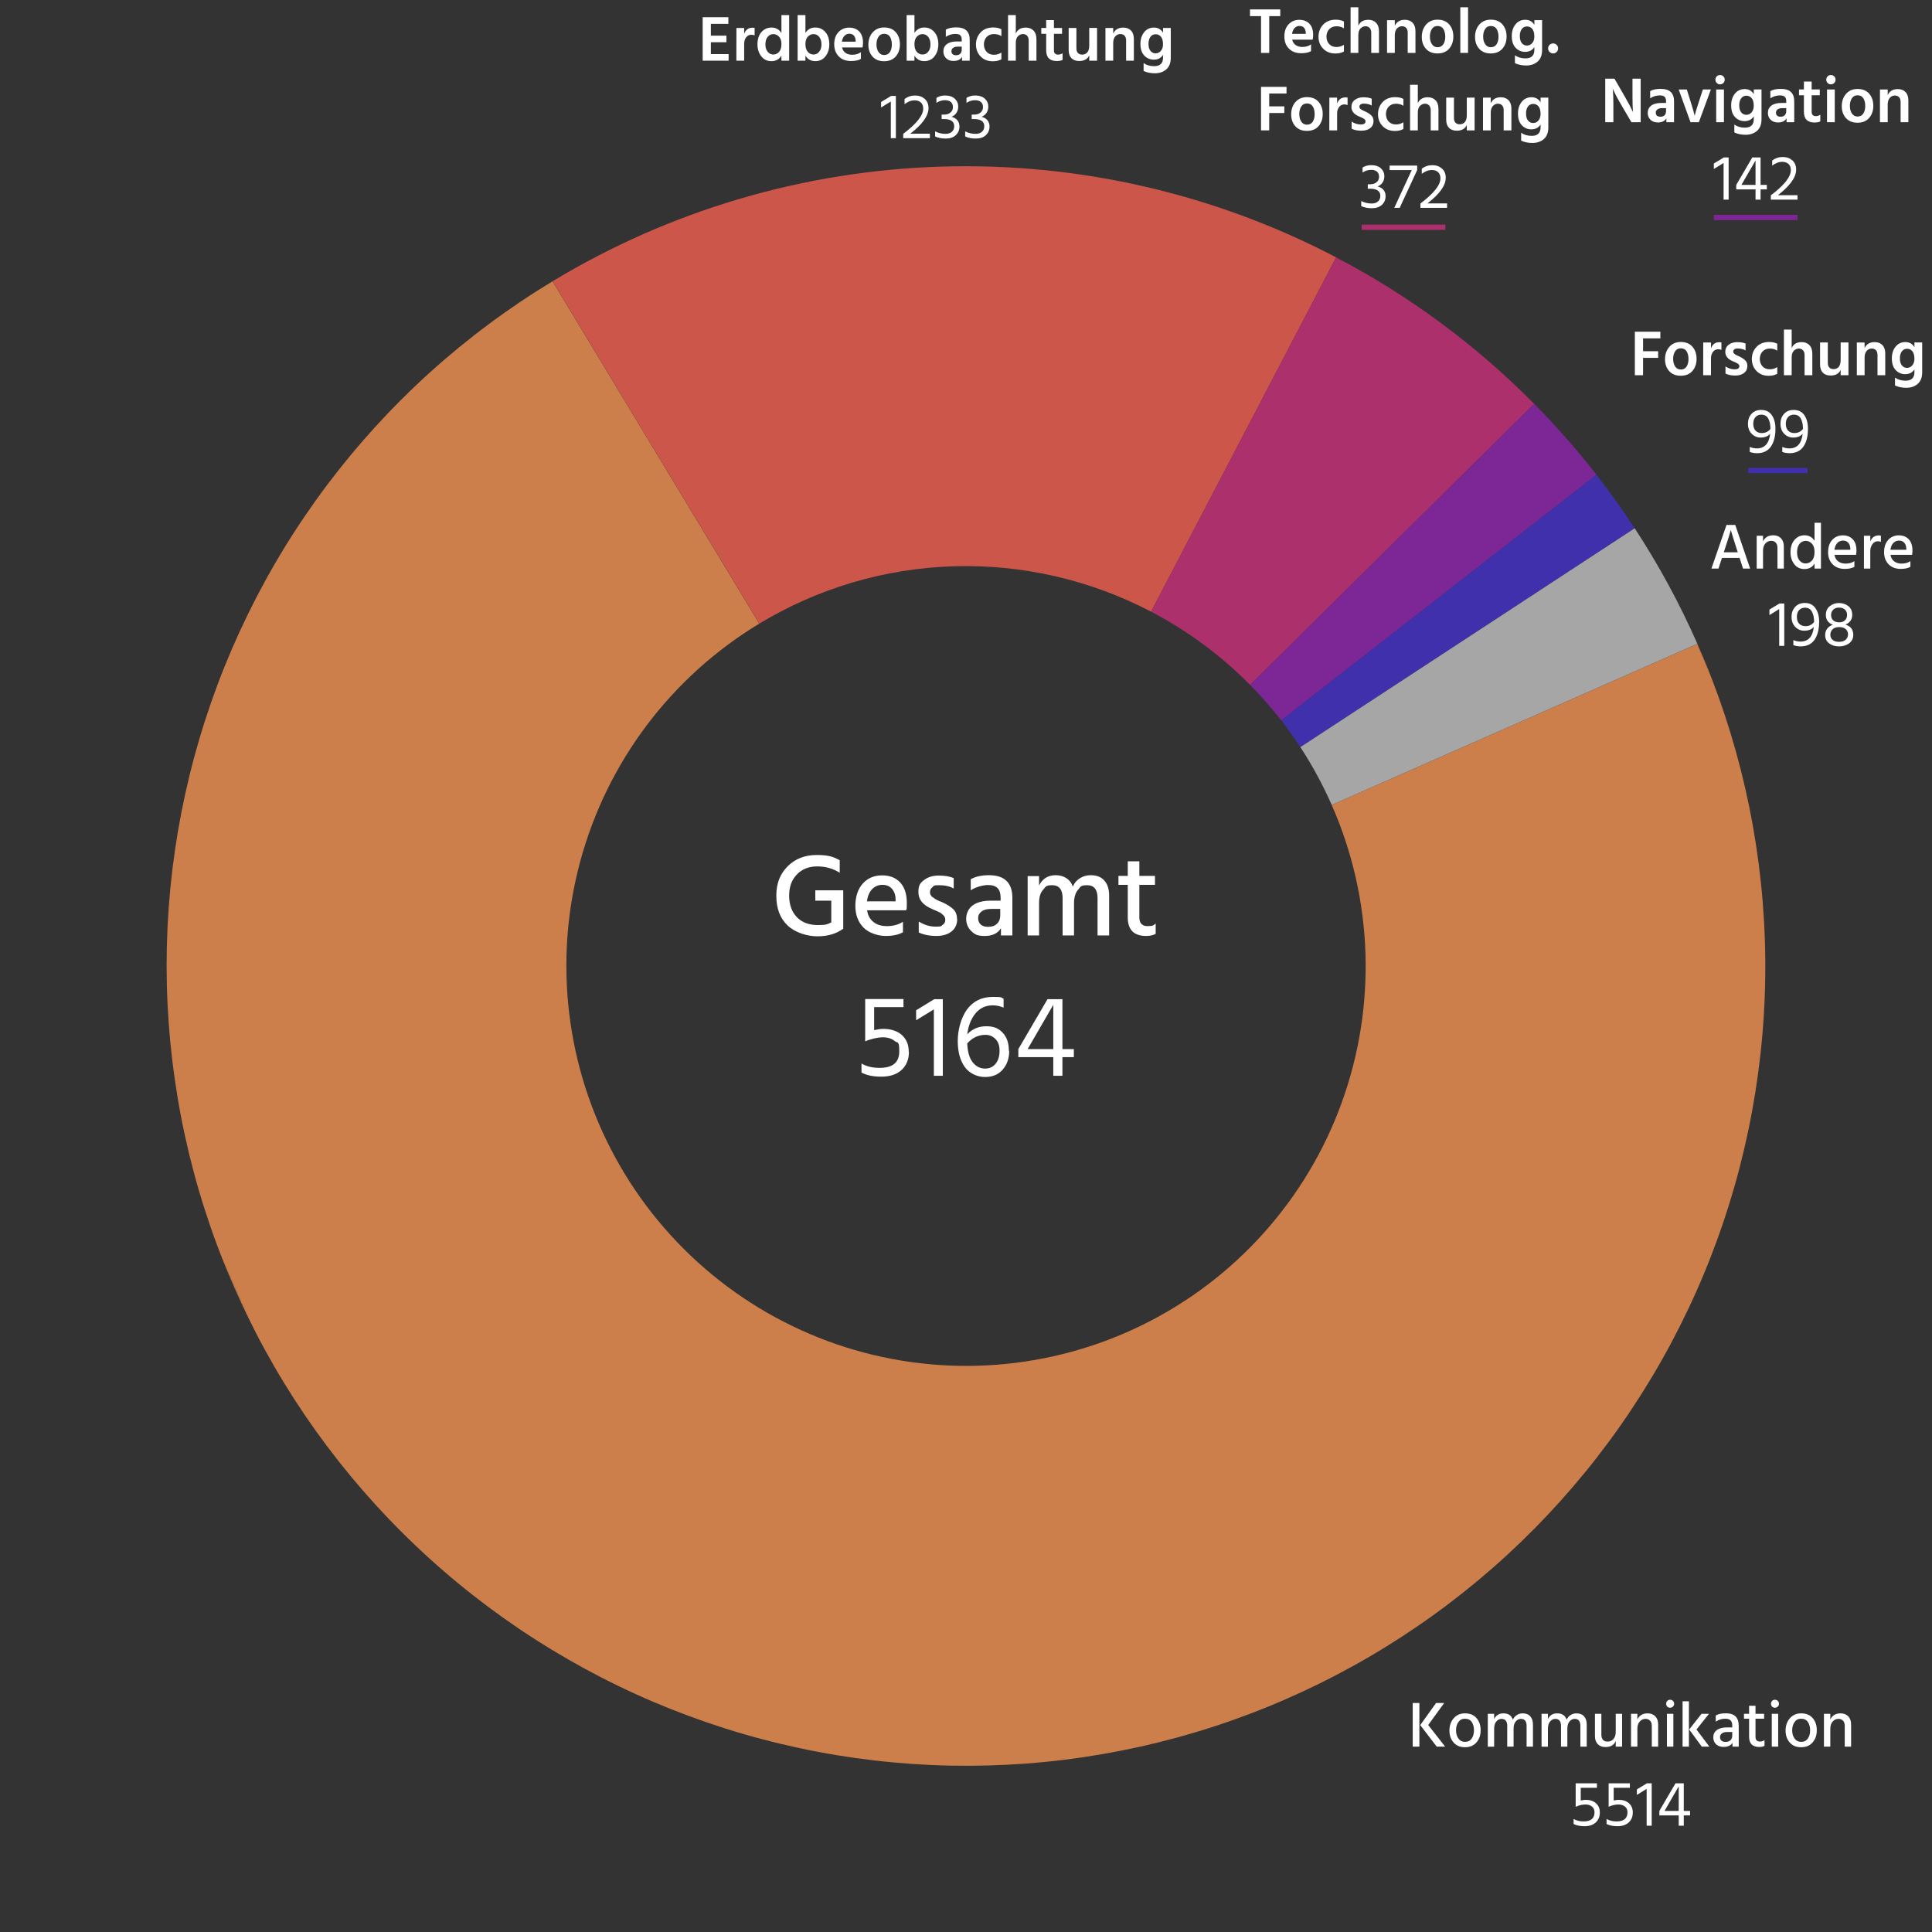 <?xml version="1.0" encoding="UTF-8"?>
<svg id="Ebene_3" data-name="Ebene 3" xmlns="http://www.w3.org/2000/svg" xmlns:xlink="http://www.w3.org/1999/xlink" viewBox="0 0 1100 1100">
  <rect x="0" y="0" width="1100" height="1100" fill="#333333" stroke="none"/>
  <defs>
    <style>
      .cls-1 {
        mask: url(#mask);
      }

      .cls-2 {
        fill: #cd7f4b;
      }

      .cls-3 {
        fill: #a6a6a6;
      }

      .cls-4 {
        fill: #4030ab;
      }

      .cls-5 {
        fill: #ab306b;
      }

      .cls-6 {
        fill: #fff;
      }

      .cls-7 {
        fill: #7d2797;
      }

      .cls-8 {
        fill: #cd564b;
      }
    </style>
    <mask id="mask" x="-48.98" y="-47.56" width="1199.66" height="1198.72" maskUnits="userSpaceOnUse">
      <g id="mask0_94_10" data-name="mask0 94 10">
        <path class="cls-6" d="M784.38-47.56l366.3,831.69-833.36,367.03L-48.98,319.47,784.38-47.56Z"/>
      </g>
    </mask>
  </defs>
  <g>
    <g class="cls-1">
      <path class="cls-2" d="M966.43,366.59c2.92,6.64,5.69,13.34,8.29,20.11,2.6,6.77,5.04,13.59,7.32,20.47,2.28,6.89,4.39,13.82,6.34,20.8,1.94,6.98,3.72,14.01,5.33,21.08,1.61,7.07,3.05,14.17,4.32,21.31,1.27,7.14,2.37,14.3,3.3,21.49.93,7.19,1.69,14.4,2.27,21.62.58,7.22,1,14.46,1.24,21.7.24,7.25.31,14.49.2,21.74-.1,7.25-.38,14.49-.84,21.72-.45,7.23-1.07,14.46-1.87,21.66-.8,7.2-1.77,14.39-2.91,21.55-1.14,7.16-2.44,14.29-3.92,21.38-1.48,7.09-3.13,14.15-4.94,21.17-1.81,7.02-3.79,13.98-5.94,20.91-2.15,6.92-4.46,13.79-6.94,20.6-2.48,6.81-5.11,13.56-7.91,20.24-2.8,6.69-5.75,13.3-8.87,19.84-3.12,6.55-6.38,13.01-9.8,19.4-3.42,6.39-6.99,12.69-10.72,18.9-3.73,6.21-7.6,12.34-11.61,18.37s-8.17,11.97-12.47,17.8c-4.3,5.83-8.73,11.56-13.31,17.18-4.57,5.61-9.28,11.12-14.11,16.52-4.84,5.39-9.8,10.67-14.88,15.83-5.09,5.15-10.3,10.19-15.63,15.1-5.32,4.92-10.77,9.69-16.33,14.34-5.56,4.65-11.22,9.15-16.99,13.53-5.77,4.38-11.65,8.62-17.62,12.71-5.98,4.1-12.04,8.05-18.2,11.86-6.16,3.81-12.41,7.47-18.75,10.97-6.34,3.5-12.76,6.87-19.25,10.07-6.5,3.2-13.07,6.24-19.72,9.13-6.64,2.89-13.35,5.62-20.13,8.18-6.77,2.57-13.61,4.98-20.49,7.21-6.89,2.25-13.83,4.32-20.82,6.23-6.99,1.91-14.02,3.65-21.09,5.22-7.07,1.57-14.18,2.97-21.32,4.2-7.14,1.23-14.3,2.3-21.49,3.19-7.19.89-14.4,1.61-21.62,2.15-7.22.54-14.45.92-21.7,1.12-7.24.19-14.49.22-21.73.08-7.25-.14-14.48-.47-21.71-.96-7.23-.49-14.44-1.15-21.64-1.99-7.2-.84-14.37-1.85-21.52-3.02-7.15-1.18-14.27-2.53-21.35-4.06-7.09-1.52-14.13-3.2-21.14-5.06-7-1.85-13.96-3.87-20.87-6.06-6.91-2.2-13.76-4.55-20.56-7.06-6.79-2.52-13.53-5.2-20.2-8.03-6.67-2.84-13.26-5.83-19.79-8.99-6.53-3.15-12.97-6.46-19.34-9.92-6.37-3.46-12.65-7.07-18.85-10.83-6.2-3.76-12.3-7.66-18.32-11.72-6-4.05-11.91-8.25-17.72-12.58-5.81-4.34-11.52-8.8-17.11-13.41-5.6-4.6-11.09-9.34-16.45-14.21-5.38-4.87-10.63-9.86-15.76-14.98-5.14-5.11-10.14-10.35-15.03-15.71-4.88-5.36-9.63-10.83-14.26-16.41-4.62-5.58-9.11-11.28-13.46-17.08-4.35-5.8-8.56-11.7-12.63-17.7-4.07-6-7.99-12.09-11.78-18.28-3.78-6.19-7.4-12.47-10.88-18.83s-6.8-12.8-9.97-19.32c-3.18-6.52-6.19-13.11-9.04-19.78-2.87-6.66-5.56-13.39-8.09-20.18-2.54-6.79-4.9-13.64-7.11-20.54-2.21-6.9-4.26-13.86-6.13-20.86-1.88-7-3.59-14.04-5.13-21.13-1.55-7.08-2.91-14.2-4.1-21.35-1.2-7.15-2.23-14.33-3.1-21.52-.86-7.2-1.54-14.42-2.06-21.64-.51-7.23-.86-14.47-1.02-21.72-.17-7.24-.17-14.49,0-21.74.18-7.24.53-14.48,1.05-21.71.53-7.23,1.22-14.45,2.08-21.64.87-7.2,1.91-14.37,3.11-21.51,1.21-7.15,2.59-14.26,4.14-21.34,1.55-7.08,3.26-14.12,5.15-21.12,1.89-7,3.94-13.95,6.16-20.85,2.22-6.9,4.6-13.74,7.14-20.53,2.54-6.79,5.25-13.51,8.11-20.16,2.87-6.66,5.89-13.24,9.07-19.75,3.18-6.51,6.51-12.94,10-19.3,3.48-6.35,7.12-12.62,10.91-18.8,3.78-6.18,7.71-12.26,11.79-18.25,4.08-5.99,8.29-11.88,12.65-17.67,4.36-5.79,8.85-11.47,13.48-17.05,4.63-5.57,9.39-11.03,14.28-16.38s9.9-10.58,15.04-15.68c5.14-5.11,10.39-10.09,15.77-14.94,5.37-4.86,10.86-9.58,16.47-14.17,5.6-4.59,11.31-9.05,17.13-13.37,5.81-4.32,11.73-8.5,17.74-12.54,6.01-4.04,12.12-7.93,18.32-11.68l117.69,194.93c-3.1,1.87-6.15,3.82-9.16,5.84-3.01,2.02-5.96,4.11-8.87,6.27-2.91,2.16-5.76,4.39-8.56,6.69-2.8,2.29-5.55,4.66-8.24,7.09-2.69,2.43-5.31,4.92-7.88,7.47-2.57,2.56-5.08,5.17-7.52,7.84-2.44,2.68-4.82,5.4-7.14,8.19-2.31,2.79-4.56,5.63-6.73,8.52-2.18,2.89-4.29,5.84-6.32,8.83-2.04,2.99-4,6.04-5.89,9.12-1.89,3.09-3.71,6.23-5.45,9.4s-3.41,6.39-5,9.65c-1.59,3.26-3.1,6.55-4.53,9.88-1.43,3.32-2.78,6.69-4.05,10.08-1.27,3.4-2.46,6.81-3.57,10.27-1.11,3.45-2.13,6.93-3.07,10.42-.94,3.5-1.8,7.02-2.58,10.56-.77,3.54-1.46,7.1-2.07,10.67-.61,3.57-1.13,7.16-1.56,10.76-.44,3.6-.78,7.2-1.04,10.82-.26,3.61-.43,7.23-.52,10.85-.09,3.63-.09,7.25,0,10.87.08,3.63.25,7.25.51,10.86.26,3.62.6,7.22,1.03,10.82.43,3.6.95,7.19,1.54,10.76.6,3.58,1.28,7.13,2.06,10.67.77,3.54,1.63,7.06,2.56,10.57.94,3.5,1.96,6.97,3.07,10.43,1.1,3.46,2.29,6.88,3.56,10.27,1.27,3.4,2.61,6.76,4.04,10.09,1.43,3.33,2.94,6.63,4.53,9.89,1.58,3.26,3.24,6.48,4.98,9.66,1.74,3.18,3.56,6.32,5.44,9.41,1.89,3.1,3.85,6.14,5.89,9.14,2.03,3,4.14,5.95,6.32,8.85,2.17,2.9,4.42,5.75,6.73,8.54,2.31,2.79,4.69,5.53,7.13,8.21,2.44,2.68,4.95,5.3,7.51,7.86,2.57,2.56,5.19,5.06,7.88,7.49,2.68,2.44,5.43,4.8,8.22,7.1,2.8,2.3,5.65,4.54,8.55,6.71,2.91,2.17,5.86,4.26,8.87,6.29,3.01,2.02,6.06,3.98,9.15,5.86,3.1,1.88,6.24,3.69,9.43,5.42,3.19,1.73,6.41,3.38,9.67,4.96,3.26,1.58,6.56,3.07,9.89,4.49,3.34,1.42,6.7,2.76,10.1,4.02,3.39,1.26,6.82,2.43,10.28,3.53,3.45,1.09,6.93,2.1,10.43,3.03,3.5.93,7.02,1.77,10.56,2.53,3.55.76,7.1,1.43,10.68,2.02,3.57.59,7.16,1.1,10.76,1.51,3.6.42,7.21.75,10.82,1,3.62.25,7.23.4,10.86.48,3.62.08,7.24.06,10.86-.04,3.62-.1,7.24-.29,10.85-.56,3.61-.27,7.22-.63,10.81-1.08,3.59-.45,7.18-.98,10.75-1.6,3.57-.61,7.12-1.32,10.66-2.1,3.53-.79,7.05-1.66,10.55-2.61,3.49-.96,6.97-1.99,10.4-3.11,3.45-1.12,6.87-2.32,10.25-3.6,3.38-1.29,6.74-2.65,10.06-4.09,3.32-1.44,6.6-2.97,9.85-4.57,3.25-1.6,6.46-3.28,9.63-5.03,3.17-1.75,6.29-3.58,9.38-5.49,3.08-1.9,6.12-3.88,9.1-5.92,2.99-2.05,5.93-4.17,8.81-6.36,2.89-2.19,5.72-4.44,8.5-6.77,2.78-2.32,5.5-4.71,8.16-7.17s5.27-4.97,7.81-7.55c2.54-2.58,5.03-5.22,7.44-7.91,2.42-2.7,4.77-5.45,7.06-8.26,2.29-2.81,4.51-5.68,6.66-8.59,2.15-2.92,4.23-5.88,6.24-8.9,2.01-3.01,3.94-6.08,5.8-9.19,1.86-3.1,3.65-6.26,5.36-9.45,1.71-3.19,3.35-6.42,4.9-9.7,1.55-3.27,3.03-6.58,4.43-9.92,1.4-3.34,2.72-6.72,3.95-10.12,1.24-3.4,2.39-6.84,3.47-10.3,1.07-3.46,2.06-6.95,2.97-10.46.91-3.5,1.73-7.03,2.47-10.58.74-3.55,1.39-7.11,1.96-10.69.57-3.58,1.05-7.17,1.45-10.77.4-3.6.71-7.21.93-10.83.23-3.62.37-7.24.42-10.86.05-3.63.02-7.25-.1-10.87-.12-3.62-.33-7.24-.62-10.85-.29-3.61-.67-7.22-1.14-10.81-.47-3.59-1.01-7.17-1.65-10.74-.63-3.57-1.36-7.12-2.16-10.66-.81-3.53-1.69-7.05-2.67-10.54-.98-3.5-2.03-6.96-3.17-10.4-1.13-3.44-2.36-6.85-3.66-10.24-1.3-3.39-2.69-6.73-4.15-10.05l208.22-91.7Z"/>
    </g>
    <path class="cls-8" d="M314.61,160.14c8.32-5.03,16.79-9.78,25.42-14.26s17.39-8.68,26.28-12.61c8.89-3.92,17.91-7.55,27.03-10.89,9.13-3.34,18.36-6.39,27.68-9.14,9.32-2.75,18.73-5.2,28.21-7.35s19.02-3.99,28.62-5.53c9.6-1.53,19.24-2.76,28.92-3.68,9.68-.92,19.37-1.53,29.09-1.82,9.72-.29,19.44-.28,29.15.04,9.72.33,19.42.97,29.09,1.91,9.68.95,19.32,2.21,28.91,3.77s19.13,3.44,28.61,5.62c9.48,2.18,18.87,4.66,28.19,7.43,9.32,2.78,18.54,5.86,27.66,9.23s18.13,7.03,27.01,10.98c8.89,3.95,17.64,8.18,26.26,12.69l-105.36,201.73c-4.31-2.25-8.68-4.37-13.13-6.34-4.44-1.97-8.95-3.8-13.51-5.49-4.56-1.68-9.17-3.22-13.83-4.61s-9.35-2.63-14.1-3.72c-4.74-1.09-9.5-2.02-14.3-2.81-4.79-.78-9.61-1.41-14.46-1.89-4.84-.47-9.68-.79-14.54-.96-4.86-.16-9.72-.17-14.58-.02-4.86.15-9.7.45-14.54.91-4.84.46-9.66,1.08-14.46,1.84-4.8.77-9.57,1.69-14.31,2.76-4.74,1.07-9.44,2.3-14.1,3.67-4.66,1.38-9.27,2.9-13.84,4.57-4.56,1.67-9.07,3.49-13.51,5.45-4.44,1.96-8.83,4.06-13.14,6.31-4.31,2.24-8.55,4.62-12.71,7.13l-117.69-194.93Z"/>
    <path class="cls-5" d="M760.72,146.53c20.83,10.9,40.7,23.34,59.61,37.33,18.91,13.98,36.63,29.33,53.16,46.06l-161.74,160.04c-16.63-16.83-35.43-30.73-56.38-41.7l105.36-201.73Z"/>
    <path class="cls-7" d="M873.49,229.92c12.61,12.76,24.43,26.21,35.45,40.37l-179.47,139.85c-5.51-7.08-11.42-13.81-17.73-20.18l161.74-160.04Z"/>
    <path class="cls-4" d="M908.94,270.29c7.68,9.86,14.94,20.02,21.79,30.49l-190.36,124.61c-3.42-5.23-7.05-10.31-10.89-15.25l179.47-139.85Z"/>
    <path class="cls-3" d="M930.73,300.78c13.7,20.94,25.6,42.87,35.69,65.78l-208.21,91.72c-5.05-11.45-10.99-22.41-17.84-32.89l190.36-124.61Z"/>
  </g>
  <path class="cls-6" d="M822.82,994.47h-4.8l-9.4-12.28,9.03-12.58h4.61l-9.1,12.54,9.66,12.32ZM808.14,994.47h-3.8v-24.86h3.8v24.86ZM840.69,978.24c1.55,1.8,2.33,4.1,2.33,6.9s-.8,5.11-2.4,6.93c-1.58,1.82-3.75,2.73-6.53,2.73s-4.92-.9-6.49-2.69c-1.57-1.8-2.36-4.07-2.36-6.82s.81-5.13,2.43-6.97c1.63-1.87,3.76-2.81,6.42-2.81,2.85,0,5.05.91,6.6,2.73ZM829,985.18c0,1.84.46,3.4,1.37,4.68.9,1.25,2.15,1.88,3.72,1.88,1.67,0,2.94-.61,3.8-1.84.88-1.23,1.33-2.79,1.33-4.69s-.42-3.53-1.26-4.75c-.83-1.26-2.14-1.89-3.91-1.89-1.59,0-2.84.64-3.72,1.92-.89,1.26-1.33,2.82-1.33,4.69ZM872.8,994.47h-3.62v-11.8c0-2.68-1.08-4.02-3.24-4.02-1.09,0-2.06.48-2.92,1.44-.83.96-1.25,2.37-1.25,4.24v10.14h-3.62v-11.8c0-2.68-1.09-4.02-3.28-4.02-1.06,0-2.02.48-2.88,1.44s-1.29,2.37-1.29,4.24v10.14h-3.61v-18.7h3.61v2.99c1.06-2.17,2.82-3.25,5.28-3.25,2.8,0,4.6,1.21,5.38,3.62.52-1.16,1.27-2.04,2.25-2.66.99-.64,2.09-.96,3.32-.96,1.92,0,3.37.57,4.35,1.7,1.01,1.13,1.52,2.69,1.52,4.68v12.58ZM903.41,994.47h-3.61v-11.8c0-2.68-1.09-4.02-3.25-4.02-1.08,0-2.05.48-2.91,1.44-.84.96-1.26,2.37-1.26,4.24v10.14h-3.61v-11.8c0-2.68-1.1-4.02-3.28-4.02-1.06,0-2.02.48-2.88,1.44s-1.29,2.37-1.29,4.24v10.14h-3.62v-18.7h3.62v2.99c1.06-2.17,2.81-3.25,5.27-3.25,2.8,0,4.6,1.21,5.39,3.62.51-1.16,1.26-2.04,2.25-2.66.98-.64,2.09-.96,3.32-.96,1.91,0,3.36.57,4.35,1.7,1.01,1.13,1.51,2.69,1.51,4.68v12.58ZM923.55,994.47h-3.61v-3.21c-.99,2.29-2.93,3.43-5.83,3.43-1.85,0-3.31-.54-4.39-1.62-1.08-1.11-1.62-2.62-1.62-4.54v-12.76h3.65v11.88c0,1.28.31,2.26.92,2.95.64.66,1.51.99,2.62.99,1.4,0,2.52-.49,3.35-1.47.87-.99,1.3-2.37,1.3-4.17v-10.18h3.61v18.7ZM944.08,994.47h-3.61v-11.8c0-1.31-.33-2.3-1-2.99-.63-.69-1.5-1.03-2.58-1.03-1.28,0-2.37.5-3.28,1.51-.91.98-1.36,2.37-1.36,4.17v10.14h-3.62v-18.7h3.62v3.21c1.1-2.31,3.04-3.47,5.82-3.47,1.85,0,3.31.57,4.39,1.7s1.62,2.67,1.62,4.61v12.65ZM952.74,994.47h-3.65v-18.7h3.65v18.7ZM953.19,970.05c0,.62-.22,1.15-.67,1.59-.44.44-.98.66-1.62.66s-1.18-.2-1.62-.62c-.42-.45-.63-.99-.63-1.63s.21-1.18.63-1.62c.44-.44.98-.66,1.62-.66s1.18.22,1.62.66c.45.44.67.99.67,1.62ZM961.6,994.47h-3.61v-25.82h3.61v25.82ZM965.91,984.7l7.34,9.77h-4.31l-7.19-9.77,7.04-8.93h4.24l-7.12,8.93ZM982.47,991.78c1.18,0,2.11-.32,2.77-.96.69-.67,1.03-1.53,1.03-2.58v-2.11h-2.8c-1.38,0-2.42.28-3.13.82-.69.54-1.04,1.23-1.04,2.06s.27,1.54.81,2.03c.55.49,1.33.74,2.36.74ZM986.38,992.26c-.95,1.57-2.64,2.36-5.05,2.36-1.77,0-3.2-.51-4.28-1.51-1.05-1.04-1.58-2.34-1.58-3.91,0-1.8.67-3.19,2.03-4.17,1.35-1.01,3.24-1.51,5.68-1.51h3.09v-1.07c0-1.28-.3-2.24-.92-2.88-.61-.66-1.63-1-3.06-1-1.99,0-3.8.56-5.42,1.66v-3.5c1.45-.84,3.37-1.25,5.75-1.25,4.89,0,7.34,2.37,7.34,7.11v11.88h-3.58v-2.21ZM1004.64,993.99c-.81.44-1.81.66-2.99.66-3.86,0-5.79-1.95-5.79-5.86v-10.22h-2.91v-2.8h2.91v-4.57h3.65v4.57h4.91v2.8h-4.91v10.29c0,1.8.87,2.7,2.59,2.7,1,0,1.85-.27,2.54-.82v3.25ZM1012.42,994.47h-3.65v-18.7h3.65v18.7ZM1012.87,970.05c0,.62-.22,1.15-.67,1.59-.44.44-.98.66-1.62.66s-1.18-.2-1.62-.62c-.42-.45-.63-.99-.63-1.63s.21-1.18.63-1.62c.44-.44.98-.66,1.62-.66s1.18.22,1.62.66c.45.44.67.99.67,1.62ZM1032.09,978.24c1.55,1.8,2.32,4.1,2.32,6.9s-.8,5.11-2.4,6.93c-1.57,1.82-3.75,2.73-6.53,2.73s-4.91-.9-6.49-2.69c-1.57-1.8-2.36-4.07-2.36-6.82s.81-5.13,2.44-6.97c1.62-1.87,3.76-2.81,6.41-2.81,2.86,0,5.06.91,6.61,2.73ZM1020.39,985.18c0,1.84.46,3.4,1.37,4.68.91,1.25,2.15,1.88,3.72,1.88,1.68,0,2.94-.61,3.8-1.84.89-1.23,1.33-2.79,1.33-4.69s-.42-3.53-1.25-4.75c-.84-1.26-2.14-1.89-3.91-1.89-1.6,0-2.84.64-3.73,1.92-.88,1.26-1.33,2.82-1.33,4.69ZM1053.94,994.47h-3.62v-11.8c0-1.31-.33-2.3-.99-2.99-.64-.69-1.5-1.03-2.59-1.03-1.27,0-2.37.5-3.28,1.51-.91.98-1.36,2.37-1.36,4.17v10.14h-3.62v-18.7h3.62v3.21c1.1-2.31,3.05-3.47,5.82-3.47,1.85,0,3.31.57,4.39,1.7,1.09,1.13,1.63,2.67,1.63,4.61v12.65Z"/>
  <path class="cls-6" d="M910.88,1031.95c0,2.38-.79,4.29-2.36,5.71-1.55,1.4-3.68,2.11-6.38,2.11-2.44,0-4.5-.42-6.2-1.26v-2.88c1.58.94,3.48,1.41,5.72,1.41,4.13,0,6.19-1.74,6.19-5.2,0-1.41-.48-2.49-1.43-3.25-.96-.79-2.2-1.18-3.73-1.18-1.79,0-3.65.43-5.57,1.29v-13.35h12.1v2.54h-9.22v7.23c1.11-.24,2.06-.37,2.88-.37,2.45,0,4.4.66,5.82,1.96,1.45,1.3,2.18,3.05,2.18,5.24ZM929.64,1031.95c0,2.38-.78,4.29-2.36,5.71-1.55,1.4-3.67,2.11-6.38,2.11-2.43,0-4.5-.42-6.19-1.26v-2.88c1.57.94,3.48,1.41,5.71,1.41,4.13,0,6.2-1.74,6.2-5.2,0-1.41-.48-2.49-1.44-3.25-.96-.79-2.2-1.18-3.72-1.18-1.8,0-3.66.43-5.57,1.29v-13.35h12.09v2.54h-9.22v7.23c1.11-.24,2.07-.37,2.88-.37,2.46,0,4.4.66,5.83,1.96,1.45,1.3,2.17,3.05,2.17,5.24ZM940.41,1039.47h-2.88v-20.95l-5.57,3.43v-3.13l5.72-3.47h2.73v24.12ZM947.72,1031.06h8.07v-13.98l-8.07,13.98ZM958.67,1039.47h-2.88v-5.86h-11.02v-2.55l9.18-15.71h4.72v15.71h3.58v2.55h-3.58v5.86Z"/>
  <g>
    <path class="cls-6" d="M479.9,528.9c-3.9,2.8-8.7,4.2-14.5,4.2s-12.7-2.1-17-6.2c-4.3-4.1-6.4-9.7-6.4-16.9s2.2-12.5,6.5-16.8c4.3-4.3,9.8-6.4,16.5-6.4s9.5,1,13.1,3v7.1c-3.8-2.4-8.1-3.6-12.8-3.6s-8.7,1.5-11.6,4.6c-3,3.1-4.4,7.1-4.4,12.1s1.5,9.2,4.4,12.2c2.9,3,6.9,4.5,12,4.5s5.2-.5,7.6-1.5v-12.4h-9.1v-5.9h15.9v22h-.2Z"/>
    <path class="cls-6" d="M514.1,530.8c-2.5,1.4-5.8,2.1-9.9,2.1s-9.4-1.6-12.5-4.7c-3.1-3.2-4.7-7.3-4.7-12.4s1.4-9.7,4.3-12.8c2.8-3.1,6.5-4.6,10.9-4.6s7.7,1.3,10.3,4c2.5,2.7,3.8,6.6,3.8,11.6s-.1,2.8-.4,4.3h-22.2c.4,2.9,1.7,5.2,3.7,6.7,2,1.6,4.6,2.3,7.7,2.3s6.6-.8,9-2.5v6ZM502.3,503.8c-2.2,0-4.1.8-5.7,2.4s-2.6,4-3,7h16.3v-1.2c0-2.5-.8-4.5-2.1-6s-3.1-2.2-5.5-2.2Z"/>
    <path class="cls-6" d="M545,523.2c0,3-1.1,5.4-3.2,7.1-2.1,1.7-5,2.6-8.7,2.6s-7.3-.7-10-2v-6.2c3.1,1.9,6.3,2.9,9.7,2.9s3.1-.4,4-1.1c1-.7,1.4-1.6,1.4-2.8s-.4-1.9-1.1-2.6c-.8-.8-1.5-1.4-2.3-1.7-.8-.4-2.1-1-4-1.8-5.3-2.2-7.9-5.4-7.9-9.6s1.1-5.3,3.3-7,5-2.5,8.3-2.5,6.5.5,8.5,1.5v5.9c-2.2-1.3-5-1.9-8.4-1.9s-2.8.4-3.7,1.1c-.9.7-1.4,1.6-1.4,2.8s0,.6.1.9c0,.3.2.6.4.9.2.3.3.5.5.7.2.2.4.4.8.6.4.2.6.4.8.6.2.2.5.3,1,.6.5.2.8.4,1,.5.2.1.6.3,1.2.5.6.2.9.4,1.2.5,2.6,1.2,4.7,2.5,6.2,3.9,1.5,1.4,2.2,3.4,2.2,5.8l.1-.2Z"/>
    <path class="cls-6" d="M569.8,528.6c-1.7,2.8-4.8,4.3-9.1,4.3s-5.8-.9-7.7-2.8c-1.9-1.8-2.9-4.2-2.9-7s1.2-5.8,3.7-7.6c2.4-1.8,5.9-2.7,10.3-2.7h5.6v-1.9c0-2.3-.6-4.1-1.7-5.2-1.1-1.2-3-1.8-5.5-1.8s-6.9,1-9.8,3v-6.3c2.6-1.5,6.1-2.3,10.4-2.3,8.8,0,13.3,4.3,13.3,12.9v21.4h-6.5v-4h-.1ZM562.7,527.7c2.1,0,3.8-.6,5-1.8,1.2-1.2,1.8-2.7,1.8-4.6v-3.8h-5.1c-2.5,0-4.4.5-5.6,1.5-1.3,1-1.9,2.2-1.9,3.7s.5,2.8,1.5,3.7c1,.9,2.4,1.3,4.3,1.3Z"/>
    <path class="cls-6" d="M631.4,532.6h-6.5v-21.3c0-4.8-2-7.3-5.9-7.3s-3.7.9-5.2,2.6-2.3,4.3-2.3,7.7v18.3h-6.5v-21.3c0-4.8-2-7.3-5.9-7.3s-3.6.9-5.2,2.6c-1.6,1.7-2.3,4.3-2.3,7.7v18.3h-6.5v-33.8h6.5v5.4c1.9-3.9,5.1-5.9,9.5-5.9s8.3,2.2,9.7,6.5c.9-2.1,2.3-3.7,4.1-4.8,1.8-1.1,3.8-1.7,6-1.7,3.5,0,6.1,1,7.9,3.1,1.8,2,2.7,4.9,2.7,8.5v22.7h-.1Z"/>
    <path class="cls-6" d="M658,531.7c-1.5.8-3.3,1.2-5.4,1.2-7,0-10.5-3.5-10.5-10.6v-18.5h-5.3v-5.1h5.3v-8.3h6.6v8.3h8.9v5.1h-8.9v18.6c0,3.2,1.6,4.9,4.7,4.9s3.4-.5,4.6-1.5v5.9Z"/>
    <path class="cls-6" d="M517.5,598.9c0,4.3-1.4,7.7-4.2,10.3-2.8,2.6-6.7,3.8-11.6,3.8s-8.1-.8-11.2-2.3v-5.2c2.8,1.7,6.3,2.5,10.3,2.5,7.5,0,11.2-3.1,11.2-9.4s-.9-4.5-2.6-5.9c-1.7-1.4-4-2.1-6.7-2.1s-6.6.8-10.1,2.3v-24.1h21.8v4.6h-16.7v13.1c2-.4,3.7-.7,5.2-.7,4.4,0,8,1.2,10.6,3.5,2.6,2.4,3.9,5.5,3.9,9.5l.1.1Z"/>
    <path class="cls-6" d="M536.9,612.5h-5.2v-37.8l-10.1,6.2v-5.7l10.3-6.3h4.9v43.6h.1Z"/>
    <path class="cls-6" d="M574.6,598.3c0,4.4-1.3,8-3.8,10.8s-5.8,4.1-10,4.1-8.8-1.9-11.5-5.7-4-8.7-4-14.8,1.8-13.2,5.3-18c3.6-4.8,8.4-7.1,14.7-7.1s4,.3,6.1,1v5.1c-1.9-.8-3.9-1.3-6.1-1.3-4.2,0-7.5,1.6-10,4.7-2.5,3.1-4,7.1-4.6,11.8,2.9-3.1,6.5-4.6,10.9-4.6s7.1,1.3,9.4,3.8,3.4,5.9,3.4,10.1l.2.1ZM560.9,608.4c2.5,0,4.5-.9,6-2.8,1.5-1.9,2.2-4.3,2.2-7.3s-.7-5-2.2-6.6c-1.5-1.6-3.4-2.5-5.8-2.5-4,0-7.5,1.6-10.4,4.9.2,4.7,1.2,8.3,3.1,10.7,1.9,2.4,4.2,3.6,7.1,3.6Z"/>
    <path class="cls-6" d="M604.9,612.5h-5.2v-10.6h-19.9v-4.6l16.6-28.4h8.5v28.4h6.5v4.6h-6.5v10.6ZM585.1,597.3h14.6v-25.2l-14.6,25.2Z"/>
  </g>
  <g>
    <path class="cls-6" d="M981.86,313.21l-.41,1.25h7.97l-.41-1.25c-.93-2.9-1.7-5.3-2.29-7.19-.59-1.92-.95-3.11-1.07-3.58l-.18-.7c-.27,1.16-1.48,4.98-3.61,11.47ZM978.43,323.73h-4.02l8.59-24.86h4.98l8.48,24.86h-4.06l-1.95-6.09h-10.03l-1.99,6.09ZM1015.62,323.73h-3.61v-11.8c0-1.3-.33-2.3-1-2.99-.64-.69-1.5-1.03-2.58-1.03-1.28,0-2.37.5-3.28,1.51-.91.98-1.36,2.37-1.36,4.17v10.14h-3.61v-18.7h3.61v3.21c1.11-2.31,3.05-3.47,5.83-3.47,1.84,0,3.31.57,4.39,1.7,1.08,1.13,1.62,2.67,1.62,4.61v12.65ZM1023.17,314.54c0,1.87.45,3.38,1.36,4.54.93,1.16,2.1,1.73,3.5,1.73s2.63-.54,3.61-1.62c.98-1.08,1.48-2.73,1.48-4.94s-.52-3.72-1.55-4.76c-1.01-1.03-2.15-1.55-3.43-1.55-1.45,0-2.64.58-3.58,1.73-.93,1.13-1.4,2.75-1.4,4.87ZM1036.78,323.73h-3.65v-2.84c-1.3,2.07-3.21,3.1-5.72,3.1s-4.4-.92-5.83-2.77c-1.43-1.87-2.14-4.12-2.14-6.75,0-2.93.75-5.27,2.25-7.04s3.43-2.66,5.79-2.66,4.32,1.03,5.64,3.1v-10.22h3.65v26.08ZM1055.81,322.73c-1.38.79-3.2,1.18-5.46,1.18-2.9,0-5.21-.87-6.93-2.62-1.72-1.75-2.58-4.03-2.58-6.86,0-3,.79-5.35,2.36-7.04,1.57-1.72,3.58-2.58,6.01-2.58s4.28.75,5.68,2.25c1.4,1.48,2.1,3.61,2.1,6.42,0,.76-.07,1.56-.22,2.4h-12.28c.25,1.62.93,2.86,2.07,3.72,1.13.86,2.56,1.29,4.28,1.29,1.99,0,3.65-.47,4.98-1.4v3.25ZM1049.28,307.79c-1.23,0-2.29.45-3.17,1.36-.89.89-1.44,2.18-1.66,3.87h9.04v-.66c-.05-1.4-.43-2.51-1.14-3.32-.71-.84-1.73-1.25-3.06-1.25ZM1064.86,323.73h-3.61v-18.7h3.61v3.28c.91-2.31,2.54-3.47,4.91-3.47.34,0,.72.04,1.14.11v3.54c-.52-.22-1.09-.33-1.73-.33-1.25,0-2.29.55-3.1,1.66-.81,1.11-1.22,2.42-1.22,3.95v9.96ZM1087.69,322.73c-1.38.79-3.2,1.18-5.46,1.18-2.9,0-5.21-.87-6.93-2.62-1.72-1.75-2.58-4.03-2.58-6.86,0-3,.79-5.35,2.36-7.04,1.57-1.72,3.58-2.58,6.01-2.58s4.28.75,5.68,2.25c1.4,1.48,2.1,3.61,2.1,6.42,0,.76-.07,1.56-.22,2.4h-12.28c.25,1.62.93,2.86,2.07,3.72,1.13.86,2.56,1.29,4.28,1.29,1.99,0,3.65-.47,4.98-1.4v3.25ZM1081.16,307.79c-1.23,0-2.29.45-3.17,1.36-.89.89-1.44,2.18-1.66,3.87h9.04v-.66c-.05-1.4-.43-2.51-1.14-3.32-.71-.84-1.73-1.25-3.06-1.25Z"/>
    <path class="cls-6" d="M1015.89,367.73h-2.88v-20.95l-5.57,3.43v-3.14l5.72-3.47h2.73v24.12ZM1028,356.51c2.02,0,3.64-.79,4.87-2.36v-.19c0-2.34-.42-4.24-1.25-5.72-.81-1.5-2.13-2.25-3.95-2.25-1.4,0-2.52.47-3.36,1.4-.84.93-1.25,2.21-1.25,3.84s.44,3,1.33,3.91c.89.91,2.09,1.37,3.61,1.37ZM1035.74,353.97c0,4.38-.89,7.82-2.65,10.33-1.75,2.48-4.36,3.72-7.86,3.72-1.43,0-2.82-.23-4.17-.7v-2.88c1.28.56,2.63.85,4.06.85,4.45,0,6.98-2.79,7.6-8.37-1.23,1.45-3.05,2.18-5.46,2.18-1.97,0-3.66-.71-5.09-2.14-1.43-1.45-2.14-3.36-2.14-5.72s.68-4.18,2.03-5.68c1.35-1.5,3.2-2.25,5.53-2.25,2.71,0,4.73,1.01,6.09,3.02,1.38,2.02,2.07,4.56,2.07,7.63ZM1055.18,361.46c0,1.99-.78,3.59-2.32,4.79-1.55,1.18-3.49,1.77-5.83,1.77s-4.11-.58-5.61-1.73c-1.5-1.16-2.25-2.7-2.25-4.65,0-1.45.38-2.68,1.14-3.69.79-1.03,1.86-1.78,3.21-2.25-2.63-1.01-3.95-2.86-3.95-5.57,0-2.14.74-3.8,2.21-4.98,1.47-1.21,3.22-1.81,5.24-1.81s3.87.59,5.35,1.77c1.48,1.15,2.21,2.84,2.21,5.05,0,1.25-.34,2.36-1.03,3.32-.69.93-1.64,1.65-2.84,2.14,2.97.91,4.46,2.85,4.46,5.83ZM1042.12,361.49c0,1.13.43,2.08,1.29,2.84.86.74,2.08,1.11,3.65,1.11s2.91-.4,3.8-1.22c.88-.81,1.33-1.82,1.33-3.02s-.43-2.18-1.29-2.99c-.86-.81-2.14-1.21-3.84-1.18-1.65.03-2.89.47-3.73,1.33-.81.84-1.22,1.88-1.22,3.13ZM1042.53,350.1c0,1.4.43,2.46,1.29,3.17.89.71,2,1.07,3.36,1.07s2.37-.37,3.21-1.11c.84-.76,1.25-1.82,1.25-3.17,0-1.18-.39-2.16-1.18-2.95-.79-.79-1.93-1.18-3.43-1.18-1.38,0-2.47.41-3.28,1.22-.81.81-1.22,1.79-1.22,2.95Z"/>
  </g>
  <g>
    <rect class="cls-4" x="995.37" y="266.38" width="33.75" height="3"/>
    <g>
      <path class="cls-6" d="M944.09,203.75h-8.6v9.89h-4.67v-24.77h14.52v3.79h-9.85v7.31h8.6v3.79Z"/>
      <path class="cls-6" d="M965.96,204.26c0,2.82-.79,5.13-2.37,6.95-1.58,1.81-3.79,2.72-6.63,2.72s-5.02-.88-6.6-2.65c-1.58-1.76-2.37-4.02-2.37-6.76s.82-5.19,2.46-7.04c1.64-1.85,3.81-2.77,6.5-2.77,2.87,0,5.08.9,6.65,2.7,1.57,1.8,2.35,4.08,2.35,6.85ZM952.62,204.37c0,1.72.38,3.15,1.14,4.3.76,1.15,1.84,1.73,3.23,1.73s2.54-.56,3.27-1.69,1.1-2.56,1.1-4.3-.36-3.25-1.07-4.39c-.71-1.14-1.83-1.71-3.34-1.71-1.4,0-2.47.58-3.22,1.73-.75,1.15-1.12,2.6-1.12,4.34Z"/>
      <path class="cls-6" d="M974.16,213.63h-4.45l.04-18.63h4.41v3.31c.86-2.3,2.43-3.46,4.7-3.46.51,0,.93.04,1.25.11v4.26c-.56-.24-1.19-.37-1.87-.37-1.2,0-2.18.49-2.94,1.47-.76.98-1.14,2.21-1.14,3.67v9.63Z"/>
      <path class="cls-6" d="M994.88,208.27c0,1.74-.62,3.1-1.87,4.08-1.25.98-2.92,1.47-5,1.47-2.3,0-4.17-.38-5.59-1.14v-4.04c1.64,1.1,3.42,1.65,5.33,1.65.81,0,1.44-.15,1.89-.46s.68-.73.68-1.27c0-.32-.07-.61-.22-.86-.15-.26-.43-.51-.85-.75-.42-.25-.74-.42-.97-.53-.23-.11-.69-.31-1.38-.61-.07-.02-.13-.05-.17-.07s-.09-.05-.17-.07c-.07-.02-.13-.05-.18-.07-2.72-1.22-4.08-2.99-4.08-5.29,0-1.71.65-3.06,1.95-4.04,1.3-.98,2.93-1.47,4.89-1.47s3.46.27,4.7.81v3.9c-1.23-.74-2.76-1.1-4.59-1.1-.76,0-1.35.17-1.78.5-.43.33-.64.75-.64,1.27,0,.2.03.38.09.55.06.17.17.34.33.5s.31.3.46.42c.15.12.36.25.62.39s.5.25.7.35c.2.1.47.22.81.37.34.15.61.27.81.37,1.3.64,2.33,1.35,3.09,2.13s1.14,1.8,1.14,3.05Z"/>
      <path class="cls-6" d="M1011.9,212.82c-1.3.76-2.92,1.14-4.85,1.14-2.87,0-5.19-.91-6.96-2.72-1.78-1.81-2.67-4.1-2.67-6.87.02-2.72.91-5.01,2.67-6.87,1.75-1.86,4.15-2.79,7.18-2.79,1.81,0,3.36.34,4.63,1.03v3.9c-1.23-.78-2.62-1.18-4.19-1.18-1.72,0-3.1.54-4.15,1.62-1.05,1.08-1.59,2.51-1.62,4.3.05,1.76.58,3.19,1.6,4.26s2.39,1.62,4.13,1.62c1.52,0,2.93-.42,4.23-1.25v3.82Z"/>
      <path class="cls-6" d="M1031.86,213.63h-4.41v-11.43c0-1.18-.3-2.09-.9-2.76-.6-.66-1.38-.99-2.33-.99-1.05,0-2,.4-2.85,1.21-.85.81-1.27,2.13-1.27,3.97v10h-4.41v-25.98h4.41v10.51c1-2.25,2.9-3.38,5.7-3.38,1.81,0,3.28.57,4.39,1.71,1.11,1.14,1.67,2.79,1.67,4.94v12.2Z"/>
      <path class="cls-6" d="M1052.44,213.63h-4.45v-3.05c-.98,2.16-2.89,3.23-5.73,3.23-1.89,0-3.36-.54-4.41-1.62-1.05-1.08-1.58-2.61-1.58-4.59v-12.61h4.41v11.58c0,1.18.29,2.07.86,2.68.58.61,1.37.92,2.37.92,1.27,0,2.27-.43,3-1.29.72-.86,1.08-2.16,1.08-3.9v-10h4.45v18.63Z"/>
      <path class="cls-6" d="M1073.38,213.63h-4.41v-11.47c0-1.22-.29-2.15-.88-2.77s-1.38-.94-2.39-.94c-1.15,0-2.12.45-2.9,1.34-.79.89-1.18,2.17-1.18,3.84v10h-4.41v-18.63h4.41v3.2c1.05-2.28,2.96-3.42,5.73-3.42,1.86,0,3.33.56,4.41,1.69s1.62,2.72,1.62,4.78v12.39Z"/>
      <path class="cls-6" d="M1094.41,211.94c0,2.94-.85,5.15-2.55,6.63-1.7,1.48-3.87,2.22-6.49,2.22-2.45,0-4.59-.44-6.43-1.32v-4.48c1.67,1.18,3.66,1.76,5.99,1.76,3.38,0,5.07-1.62,5.07-4.85v-1.62c-1.13,1.84-2.89,2.76-5.29,2.76-2.08,0-3.87-.77-5.35-2.3s-2.22-3.75-2.22-6.67c0-2.69.7-4.92,2.11-6.67,1.41-1.75,3.26-2.63,5.57-2.63s4.05.97,5.18,2.9v-2.68h4.41v16.94ZM1081.73,204.08c0,1.74.38,3.07,1.14,3.99.76.92,1.73,1.38,2.9,1.38s2.21-.47,3.01-1.42,1.21-2.17,1.21-3.69c0-1.99-.39-3.44-1.18-4.37-.78-.93-1.78-1.4-2.98-1.4-1.27,0-2.28.5-3.01,1.49s-1.1,2.33-1.1,4.02Z"/>
      <path class="cls-6" d="M1010.87,244.03c0,4.36-.88,7.79-2.63,10.27-1.75,2.49-4.37,3.73-7.85,3.73-1.42,0-2.81-.23-4.15-.7v-2.87c1.27.56,2.62.84,4.04.84,4.43,0,6.96-2.78,7.57-8.34-1.23,1.45-3.04,2.17-5.44,2.17-1.96,0-3.65-.72-5.07-2.15-1.42-1.43-2.13-3.33-2.13-5.68s.67-4.17,2.02-5.66c1.35-1.49,3.18-2.24,5.51-2.24,2.69,0,4.72,1,6.08,3.01,1.36,2.01,2.04,4.55,2.04,7.61ZM1003.15,246.56c2.01,0,3.63-.78,4.85-2.35v-.18c0-2.33-.41-4.23-1.23-5.72-.82-1.48-2.14-2.22-3.95-2.22-1.4,0-2.51.46-3.34,1.4-.83.93-1.25,2.21-1.25,3.82s.44,2.99,1.32,3.9c.88.91,2.08,1.36,3.6,1.36Z"/>
      <path class="cls-6" d="M1029.39,244.03c0,4.36-.88,7.79-2.63,10.27-1.75,2.49-4.37,3.73-7.85,3.73-1.42,0-2.81-.23-4.15-.7v-2.87c1.27.56,2.62.84,4.04.84,4.43,0,6.96-2.78,7.57-8.34-1.23,1.45-3.04,2.17-5.44,2.17-1.96,0-3.65-.72-5.07-2.15-1.42-1.43-2.13-3.33-2.13-5.68s.67-4.17,2.02-5.66c1.35-1.49,3.18-2.24,5.51-2.24,2.69,0,4.72,1,6.08,3.01,1.36,2.01,2.04,4.55,2.04,7.61ZM1021.68,246.56c2.01,0,3.63-.78,4.85-2.35v-.18c0-2.33-.41-4.23-1.23-5.72-.82-1.48-2.14-2.22-3.95-2.22-1.4,0-2.51.46-3.34,1.4-.83.93-1.25,2.21-1.25,3.82s.44,2.99,1.32,3.9c.88.91,2.08,1.36,3.6,1.36Z"/>
    </g>
  </g>
  <g>
    <rect class="cls-7" x="975.79" y="122.32" width="47.63" height="3"/>
    <g>
      <path class="cls-6" d="M918.59,69.57h-4.63v-24.77h5.26l5.95,10.33c.98,1.69,1.86,3.26,2.63,4.72.77,1.46,1.29,2.49,1.56,3.11l.4.92c-.2-2.03-.29-4.95-.29-8.75v-10.33h4.67v24.77h-5.29l-6.03-10.29c-.96-1.62-1.82-3.17-2.59-4.65s-1.3-2.55-1.6-3.22l-.44-1.03c.27,2.33.4,5.28.4,8.86v10.33Z"/>
      <path class="cls-6" d="M948.76,67.33c-.86,1.59-2.48,2.39-4.85,2.39-1.76,0-3.17-.51-4.21-1.54-1.04-1.03-1.56-2.33-1.56-3.9,0-1.76.66-3.15,1.99-4.15,1.32-1,3.23-1.51,5.73-1.51h2.72v-1.14c0-1.03-.27-1.81-.81-2.35s-1.46-.81-2.76-.81c-1.98,0-3.81.55-5.48,1.65v-4.08c1.4-.86,3.41-1.29,6.03-1.29,5.05,0,7.57,2.35,7.57,7.06v11.91h-4.37v-2.24ZM945.45,66.45c.98,0,1.75-.29,2.3-.86.55-.58.83-1.33.83-2.26v-1.76h-2.28c-1.15,0-2.03.24-2.65.72-.61.48-.92,1.08-.92,1.82,0,1.57.91,2.35,2.72,2.35Z"/>
      <path class="cls-6" d="M967.28,69.57h-4.78l-6.73-18.63h4.63l2.46,7.9c.49,1.54.91,2.92,1.25,4.13s.56,2.04.66,2.48l.11.66c.25-1.37.94-3.8,2.1-7.28l2.57-7.9h4.56l-6.84,18.63Z"/>
      <path class="cls-6" d="M981.98,45.35c0,.76-.26,1.4-.77,1.91s-1.14.77-1.88.77-1.36-.26-1.87-.77-.77-1.15-.77-1.91.26-1.36.77-1.87,1.14-.77,1.87-.77,1.36.26,1.88.77.77,1.14.77,1.87ZM981.54,69.57h-4.41v-18.63h4.41v18.63Z"/>
      <path class="cls-6" d="M1002.93,67.88c0,2.94-.85,5.15-2.55,6.63-1.7,1.48-3.87,2.22-6.49,2.22-2.45,0-4.59-.44-6.43-1.32v-4.48c1.67,1.18,3.66,1.76,5.99,1.76,3.38,0,5.07-1.62,5.07-4.85v-1.62c-1.13,1.84-2.89,2.76-5.29,2.76-2.08,0-3.87-.77-5.35-2.3s-2.22-3.75-2.22-6.67c0-2.69.7-4.92,2.11-6.67,1.41-1.75,3.26-2.63,5.57-2.63s4.05.97,5.18,2.9v-2.68h4.41v16.94ZM990.25,60.01c0,1.74.38,3.07,1.14,3.99.76.92,1.73,1.38,2.9,1.38s2.21-.47,3.01-1.42,1.21-2.17,1.21-3.69c0-1.99-.39-3.44-1.18-4.37-.78-.93-1.78-1.4-2.98-1.4-1.27,0-2.28.5-3.01,1.49s-1.1,2.33-1.1,4.02Z"/>
      <path class="cls-6" d="M1017.19,67.33c-.86,1.59-2.48,2.39-4.85,2.39-1.76,0-3.17-.51-4.21-1.54-1.04-1.03-1.56-2.33-1.56-3.9,0-1.76.66-3.15,1.99-4.15,1.32-1,3.23-1.51,5.73-1.51h2.72v-1.14c0-1.03-.27-1.81-.81-2.35s-1.46-.81-2.76-.81c-1.98,0-3.81.55-5.48,1.65v-4.08c1.4-.86,3.41-1.29,6.03-1.29,5.05,0,7.57,2.35,7.57,7.06v11.91h-4.37v-2.24ZM1013.88,66.45c.98,0,1.75-.29,2.3-.86.55-.58.83-1.33.83-2.26v-1.76h-2.28c-1.15,0-2.03.24-2.65.72-.61.48-.92,1.08-.92,1.82,0,1.57.91,2.35,2.72,2.35Z"/>
      <path class="cls-6" d="M1036.41,69.13c-.86.42-1.96.62-3.31.62-4.02,0-6.03-2.03-6.03-6.1v-9.41h-2.79v-3.31h2.79v-4.48h4.41v4.48h4.63v3.31h-4.63v9.48c0,.78.21,1.38.62,1.78.42.4.99.61,1.73.61.93,0,1.79-.26,2.57-.77v3.79Z"/>
      <path class="cls-6" d="M1045.09,45.35c0,.76-.26,1.4-.77,1.91s-1.14.77-1.88.77-1.36-.26-1.87-.77-.77-1.15-.77-1.91.26-1.36.77-1.87,1.14-.77,1.87-.77,1.36.26,1.88.77.77,1.14.77,1.87ZM1044.64,69.57h-4.41v-18.63h4.41v18.63Z"/>
      <path class="cls-6" d="M1066.59,60.2c0,2.82-.79,5.13-2.37,6.95-1.58,1.81-3.79,2.72-6.63,2.72s-5.02-.88-6.6-2.65c-1.58-1.76-2.37-4.02-2.37-6.76s.82-5.19,2.46-7.04c1.64-1.85,3.81-2.77,6.5-2.77,2.87,0,5.08.9,6.65,2.7,1.57,1.8,2.35,4.08,2.35,6.85ZM1053.25,60.31c0,1.72.38,3.15,1.14,4.3.76,1.15,1.84,1.73,3.23,1.73s2.54-.56,3.27-1.69,1.1-2.56,1.1-4.3-.36-3.25-1.07-4.39c-.71-1.14-1.83-1.71-3.34-1.71-1.4,0-2.47.58-3.22,1.73-.75,1.15-1.12,2.6-1.12,4.34Z"/>
      <path class="cls-6" d="M1086.54,69.57h-4.41v-11.47c0-1.22-.29-2.15-.88-2.77s-1.38-.94-2.39-.94c-1.15,0-2.12.45-2.9,1.34-.79.89-1.18,2.17-1.18,3.84v10h-4.41v-18.63h4.41v3.2c1.05-2.28,2.96-3.42,5.73-3.42,1.86,0,3.33.56,4.41,1.69s1.62,2.72,1.62,4.78v12.39Z"/>
      <path class="cls-6" d="M984.21,113.67h-2.87v-20.88l-5.55,3.42v-3.12l5.7-3.46h2.72v24.04Z"/>
      <path class="cls-6" d="M1002.4,113.67h-2.87v-5.84h-10.99v-2.54l9.15-15.66h4.71v15.66h3.56v2.54h-3.56v5.84ZM991.48,105.29h8.05v-13.93l-8.05,13.93Z"/>
      <path class="cls-6" d="M1023.42,113.67h-15.18v-2.46c7.59-5.73,11.39-10.51,11.39-14.33,0-1.52-.44-2.69-1.32-3.51-.88-.82-2.07-1.23-3.57-1.23-1.94,0-3.85.72-5.73,2.17v-2.9c1.74-1.35,3.74-2.02,5.99-2.02s3.97.62,5.44,1.87c1.47,1.25,2.21,3.03,2.21,5.33,0,4.34-3.47,9.19-10.4,14.55h11.17v2.54Z"/>
    </g>
  </g>
  <g>
    <rect class="cls-5" x="775.29" y="127.88" width="47.63" height="3"/>
    <g>
      <path class="cls-6" d="M728.94,9.18h-6.29v20.95h-4.67V9.18h-6.29v-3.82h17.24v3.82Z"/>
      <path class="cls-6" d="M746.47,29.09c-1.3.81-3.17,1.21-5.62,1.21-2.96,0-5.31-.88-7.02-2.65-1.71-1.76-2.57-4.04-2.57-6.84,0-2.96.81-5.29,2.43-6.98s3.64-2.54,6.06-2.54,4.35.74,5.77,2.21c1.42,1.47,2.13,3.62,2.13,6.43,0,.69-.09,1.57-.26,2.65h-11.69c.32,1.35.99,2.38,2,3.09,1.02.71,2.28,1.07,3.8,1.07,1.96,0,3.61-.49,4.96-1.47v3.82ZM739.86,14.76c-1.05,0-1.97.39-2.74,1.16s-1.27,1.89-1.49,3.36h7.83v-.55c-.05-1.2-.37-2.16-.97-2.88-.6-.72-1.48-1.08-2.63-1.08Z"/>
      <path class="cls-6" d="M765.18,29.32c-1.3.76-2.92,1.14-4.85,1.14-2.87,0-5.19-.91-6.96-2.72-1.78-1.81-2.67-4.1-2.67-6.87.02-2.72.91-5.01,2.67-6.87,1.75-1.86,4.15-2.79,7.18-2.79,1.81,0,3.36.34,4.63,1.03v3.9c-1.23-.78-2.62-1.18-4.19-1.18-1.72,0-3.1.54-4.15,1.62-1.05,1.08-1.59,2.51-1.62,4.3.05,1.76.58,3.19,1.6,4.26s2.39,1.62,4.13,1.62c1.52,0,2.93-.42,4.23-1.25v3.82Z"/>
      <path class="cls-6" d="M785.14,30.12h-4.41v-11.43c0-1.18-.3-2.09-.9-2.76-.6-.66-1.38-.99-2.33-.99-1.05,0-2,.4-2.85,1.21-.85.81-1.27,2.13-1.27,3.97v10h-4.41V4.14h4.41v10.51c1-2.25,2.9-3.38,5.7-3.38,1.81,0,3.28.57,4.39,1.71,1.11,1.14,1.67,2.79,1.67,4.94v12.2Z"/>
      <path class="cls-6" d="M805.9,30.12h-4.41v-11.47c0-1.22-.29-2.15-.88-2.77s-1.38-.94-2.39-.94c-1.15,0-2.12.45-2.9,1.34-.79.89-1.18,2.17-1.18,3.84v10h-4.41V11.49h4.41v3.2c1.05-2.28,2.96-3.42,5.73-3.42,1.86,0,3.33.56,4.41,1.69s1.62,2.72,1.62,4.78v12.39Z"/>
      <path class="cls-6" d="M827.47,20.75c0,2.82-.79,5.13-2.37,6.95-1.58,1.81-3.79,2.72-6.63,2.72s-5.02-.88-6.6-2.65c-1.58-1.76-2.37-4.02-2.37-6.76s.82-5.19,2.46-7.04c1.64-1.85,3.81-2.77,6.5-2.77,2.87,0,5.08.9,6.65,2.7,1.57,1.8,2.35,4.08,2.35,6.85ZM814.13,20.86c0,1.72.38,3.15,1.14,4.3.76,1.15,1.84,1.73,3.23,1.73s2.54-.56,3.27-1.69,1.1-2.56,1.1-4.3-.36-3.25-1.07-4.39c-.71-1.14-1.83-1.71-3.34-1.71-1.4,0-2.47.58-3.22,1.73-.75,1.15-1.12,2.6-1.12,4.34Z"/>
      <path class="cls-6" d="M835.85,30.12h-4.41V4.14h4.41v25.98Z"/>
      <path class="cls-6" d="M857.79,20.75c0,2.82-.79,5.13-2.37,6.95-1.58,1.81-3.79,2.72-6.63,2.72s-5.02-.88-6.6-2.65c-1.58-1.76-2.37-4.02-2.37-6.76s.82-5.19,2.46-7.04c1.64-1.85,3.81-2.77,6.5-2.77,2.87,0,5.08.9,6.65,2.7,1.57,1.8,2.35,4.08,2.35,6.85ZM844.45,20.86c0,1.72.38,3.15,1.14,4.3.76,1.15,1.84,1.73,3.23,1.73s2.54-.56,3.27-1.69,1.1-2.56,1.1-4.3-.36-3.25-1.07-4.39c-.71-1.14-1.83-1.71-3.34-1.71-1.4,0-2.47.58-3.22,1.73-.75,1.15-1.12,2.6-1.12,4.34Z"/>
      <path class="cls-6" d="M878.01,28.43c0,2.94-.85,5.15-2.55,6.63-1.7,1.48-3.87,2.22-6.49,2.22-2.45,0-4.59-.44-6.43-1.32v-4.48c1.67,1.18,3.66,1.76,5.99,1.76,3.38,0,5.07-1.62,5.07-4.85v-1.62c-1.13,1.84-2.89,2.76-5.29,2.76-2.08,0-3.87-.77-5.35-2.3s-2.22-3.75-2.22-6.67c0-2.69.7-4.92,2.11-6.67,1.41-1.75,3.26-2.63,5.57-2.63s4.05.97,5.18,2.9v-2.68h4.41v16.94ZM865.33,20.57c0,1.74.38,3.07,1.14,3.99.76.92,1.73,1.38,2.9,1.38s2.21-.47,3.01-1.42,1.21-2.17,1.21-3.69c0-1.99-.39-3.44-1.18-4.37-.78-.93-1.78-1.4-2.98-1.4-1.27,0-2.28.5-3.01,1.49s-1.1,2.33-1.1,4.02Z"/>
      <path class="cls-6" d="M886.29,25.55c.55.55.83,1.22.83,2s-.28,1.46-.83,2.02c-.55.56-1.22.85-2,.85s-1.46-.28-2.02-.85c-.56-.56-.84-1.24-.84-2.02s.28-1.45.84-2c.56-.55,1.24-.83,2.02-.83s1.45.28,2,.83Z"/>
      <path class="cls-6" d="M731.24,64.34h-8.6v9.89h-4.67v-24.77h14.52v3.79h-9.85v7.31h8.6v3.79Z"/>
      <path class="cls-6" d="M753.11,64.85c0,2.82-.79,5.13-2.37,6.95-1.58,1.81-3.79,2.72-6.63,2.72s-5.02-.88-6.6-2.65c-1.58-1.76-2.37-4.02-2.37-6.76s.82-5.19,2.46-7.04c1.64-1.85,3.81-2.77,6.5-2.77,2.87,0,5.08.9,6.65,2.7,1.57,1.8,2.35,4.08,2.35,6.85ZM739.77,64.96c0,1.72.38,3.15,1.14,4.3.76,1.15,1.84,1.73,3.23,1.73s2.54-.56,3.27-1.69,1.1-2.56,1.1-4.3-.36-3.25-1.07-4.39c-.71-1.14-1.83-1.71-3.34-1.71-1.4,0-2.47.58-3.22,1.73-.75,1.15-1.12,2.6-1.12,4.34Z"/>
      <path class="cls-6" d="M761.3,74.23h-4.45l.04-18.63h4.41v3.31c.86-2.3,2.43-3.46,4.7-3.46.51,0,.93.04,1.25.11v4.26c-.56-.24-1.19-.37-1.87-.37-1.2,0-2.18.49-2.94,1.47-.76.98-1.14,2.21-1.14,3.67v9.63Z"/>
      <path class="cls-6" d="M782.03,68.86c0,1.74-.62,3.1-1.87,4.08-1.25.98-2.92,1.47-5,1.47-2.3,0-4.17-.38-5.59-1.14v-4.04c1.64,1.1,3.42,1.65,5.33,1.65.81,0,1.44-.15,1.89-.46s.68-.73.68-1.27c0-.32-.07-.61-.22-.86-.15-.26-.43-.51-.85-.75-.42-.25-.74-.42-.97-.53-.23-.11-.69-.31-1.38-.61-.07-.02-.13-.05-.17-.07s-.09-.05-.17-.07c-.07-.02-.13-.05-.18-.07-2.72-1.22-4.08-2.99-4.08-5.29,0-1.71.65-3.06,1.95-4.04,1.3-.98,2.93-1.47,4.89-1.47s3.46.27,4.7.81v3.9c-1.23-.74-2.76-1.1-4.59-1.1-.76,0-1.35.17-1.78.5-.43.33-.64.75-.64,1.27,0,.2.03.38.09.55.06.17.17.34.33.5s.31.3.46.42c.15.12.36.25.62.39s.5.25.7.35c.2.1.47.22.81.37.34.15.61.27.81.37,1.3.64,2.33,1.35,3.09,2.13s1.14,1.8,1.14,3.05Z"/>
      <path class="cls-6" d="M799.05,73.42c-1.3.76-2.92,1.14-4.85,1.14-2.87,0-5.19-.91-6.96-2.72-1.78-1.81-2.67-4.1-2.67-6.87.02-2.72.91-5.01,2.67-6.87,1.75-1.86,4.15-2.79,7.18-2.79,1.81,0,3.36.34,4.63,1.03v3.9c-1.23-.78-2.62-1.18-4.19-1.18-1.72,0-3.1.54-4.15,1.62-1.05,1.08-1.59,2.51-1.62,4.3.05,1.76.58,3.19,1.6,4.26s2.39,1.62,4.13,1.62c1.52,0,2.93-.42,4.23-1.25v3.82Z"/>
      <path class="cls-6" d="M819,74.23h-4.41v-11.43c0-1.18-.3-2.09-.9-2.76-.6-.66-1.38-.99-2.33-.99-1.05,0-2,.4-2.85,1.21-.85.81-1.27,2.13-1.27,3.97v10h-4.41v-25.98h4.41v10.51c1-2.25,2.9-3.38,5.7-3.38,1.81,0,3.28.57,4.39,1.71,1.11,1.14,1.67,2.79,1.67,4.94v12.2Z"/>
      <path class="cls-6" d="M839.58,74.23h-4.45v-3.05c-.98,2.16-2.89,3.23-5.73,3.23-1.89,0-3.36-.54-4.41-1.62-1.05-1.08-1.58-2.61-1.58-4.59v-12.61h4.41v11.58c0,1.18.29,2.07.86,2.68.58.61,1.37.92,2.37.92,1.27,0,2.27-.43,3-1.29.72-.86,1.08-2.16,1.08-3.9v-10h4.45v18.63Z"/>
      <path class="cls-6" d="M860.53,74.23h-4.41v-11.47c0-1.22-.29-2.15-.88-2.77s-1.38-.94-2.39-.94c-1.15,0-2.12.45-2.9,1.34-.79.89-1.18,2.17-1.18,3.84v10h-4.41v-18.63h4.41v3.2c1.05-2.28,2.96-3.42,5.73-3.42,1.86,0,3.33.56,4.41,1.69s1.62,2.72,1.62,4.78v12.39Z"/>
      <path class="cls-6" d="M881.55,72.54c0,2.94-.85,5.15-2.55,6.63-1.7,1.48-3.87,2.22-6.49,2.22-2.45,0-4.59-.44-6.43-1.32v-4.48c1.67,1.18,3.66,1.76,5.99,1.76,3.38,0,5.07-1.62,5.07-4.85v-1.62c-1.13,1.84-2.89,2.76-5.29,2.76-2.08,0-3.87-.77-5.35-2.3s-2.22-3.75-2.22-6.67c0-2.69.7-4.92,2.11-6.67,1.41-1.75,3.26-2.63,5.57-2.63s4.05.97,5.18,2.9v-2.68h4.41v16.94ZM868.87,64.67c0,1.74.38,3.07,1.14,3.99.76.92,1.73,1.38,2.9,1.38s2.21-.47,3.01-1.42,1.21-2.17,1.21-3.69c0-1.99-.39-3.44-1.18-4.37-.78-.93-1.78-1.4-2.98-1.4-1.27,0-2.28.5-3.01,1.49s-1.1,2.33-1.1,4.02Z"/>
      <path class="cls-6" d="M788.89,111.71c0,1.96-.69,3.59-2.06,4.89-1.37,1.3-3.31,1.95-5.81,1.95-2.3,0-4.3-.4-5.99-1.21v-2.9c1.81.96,3.79,1.43,5.92,1.43,1.57,0,2.79-.4,3.66-1.21.87-.81,1.3-1.86,1.3-3.16s-.48-2.3-1.45-3-2.36-1.05-4.17-1.05h-1.54v-2.54h1.54c1.37,0,2.53-.39,3.47-1.16s1.42-1.81,1.42-3.11-.4-2.28-1.21-2.94c-.81-.66-1.92-.99-3.34-.99-1.69,0-3.31.5-4.85,1.51v-2.83c1.42-.91,3.06-1.36,4.92-1.36,2.38,0,4.22.61,5.53,1.82,1.31,1.21,1.97,2.71,1.97,4.5,0,1.3-.33,2.46-.97,3.49-.65,1.03-1.61,1.8-2.89,2.32,1.4.32,2.5.96,3.33,1.93s1.23,2.17,1.23,3.62Z"/>
      <path class="cls-6" d="M796.93,118.33h-3.09l9.96-21.5h-12.61v-2.54h15.69v2.54l-9.96,21.5Z"/>
      <path class="cls-6" d="M823.91,118.33h-15.18v-2.46c7.59-5.73,11.39-10.51,11.39-14.33,0-1.52-.44-2.69-1.32-3.51-.88-.82-2.07-1.23-3.57-1.23-1.94,0-3.85.72-5.73,2.17v-2.9c1.74-1.35,3.74-2.02,5.99-2.02s3.97.62,5.44,1.87c1.47,1.25,2.21,3.03,2.21,5.33,0,4.34-3.47,9.19-10.4,14.55h11.17v2.54Z"/>
    </g>
  </g>
  <g>
    <path class="cls-6" d="M414.84,34.56h-14.77V9.79h14.63v3.79h-9.96v6.73h8.86v3.75h-8.86v6.73h10.11v3.79Z"/>
    <path class="cls-6" d="M423.7,34.56h-4.45l.04-18.63h4.41v3.31c.86-2.3,2.43-3.46,4.7-3.46.51,0,.93.04,1.25.11v4.26c-.56-.24-1.19-.37-1.87-.37-1.2,0-2.18.49-2.94,1.47-.76.98-1.14,2.21-1.14,3.67v9.63Z"/>
    <path class="cls-6" d="M449.32,34.56h-4.41v-2.9c-1.27,2.11-3.16,3.16-5.66,3.16s-4.39-.93-5.83-2.79c-1.43-1.86-2.15-4.12-2.15-6.76,0-2.94.75-5.27,2.26-7,1.51-1.73,3.44-2.59,5.79-2.59s4.29,1.04,5.59,3.12v-10.22h4.41v25.98ZM435.79,25.34c0,1.69.43,3.06,1.29,4.12s1.92,1.58,3.2,1.58,2.43-.51,3.31-1.53c.88-1.02,1.32-2.49,1.32-4.43s-.47-3.3-1.4-4.24c-.93-.94-2-1.42-3.2-1.42-1.27,0-2.35.52-3.22,1.56-.87,1.04-1.3,2.49-1.3,4.36Z"/>
    <path class="cls-6" d="M458.58,34.56h-4.45V8.58h4.45v10.18c1.3-2.06,3.16-3.09,5.59-3.09s4.25.86,5.75,2.59c1.51,1.73,2.26,4.06,2.26,7,0,2.65-.72,4.9-2.15,6.76-1.43,1.86-3.38,2.79-5.83,2.79s-4.33-1.04-5.62-3.12v2.87ZM458.58,25.08c0,1.94.44,3.41,1.32,4.43.88,1.02,1.99,1.53,3.31,1.53s2.34-.53,3.2-1.58c.86-1.05,1.29-2.43,1.29-4.12,0-1.86-.44-3.31-1.3-4.36-.87-1.04-1.94-1.56-3.22-1.56-1.2,0-2.27.47-3.2,1.42-.93.94-1.4,2.36-1.4,4.24Z"/>
    <path class="cls-6" d="M490.18,33.53c-1.3.81-3.17,1.21-5.62,1.21-2.96,0-5.31-.88-7.02-2.65-1.71-1.76-2.57-4.04-2.57-6.84,0-2.96.81-5.29,2.43-6.98s3.64-2.54,6.06-2.54,4.35.74,5.77,2.21c1.42,1.47,2.13,3.62,2.13,6.43,0,.69-.09,1.57-.26,2.65h-11.69c.32,1.35.99,2.38,2,3.09,1.02.71,2.28,1.07,3.8,1.07,1.96,0,3.61-.49,4.96-1.47v3.82ZM483.57,19.2c-1.05,0-1.97.39-2.74,1.16s-1.27,1.89-1.49,3.36h7.83v-.55c-.05-1.2-.37-2.16-.97-2.88-.6-.72-1.48-1.08-2.63-1.08Z"/>
    <path class="cls-6" d="M512.38,25.19c0,2.82-.79,5.13-2.37,6.95-1.58,1.81-3.79,2.72-6.63,2.72s-5.02-.88-6.6-2.65c-1.58-1.76-2.37-4.02-2.37-6.76s.82-5.19,2.46-7.04c1.64-1.85,3.81-2.77,6.5-2.77,2.87,0,5.08.9,6.65,2.7,1.57,1.8,2.35,4.08,2.35,6.85ZM499.04,25.3c0,1.72.38,3.15,1.14,4.3.76,1.15,1.84,1.73,3.23,1.73s2.54-.56,3.27-1.69,1.1-2.56,1.1-4.3-.36-3.25-1.07-4.39c-.71-1.14-1.83-1.71-3.34-1.71-1.4,0-2.47.58-3.22,1.73-.75,1.15-1.12,2.6-1.12,4.34Z"/>
    <path class="cls-6" d="M520.65,34.56h-4.45V8.58h4.45v10.18c1.3-2.06,3.16-3.09,5.59-3.09s4.25.86,5.75,2.59c1.51,1.73,2.26,4.06,2.26,7,0,2.65-.72,4.9-2.15,6.76-1.43,1.86-3.38,2.79-5.83,2.79s-4.33-1.04-5.62-3.12v2.87ZM520.65,25.08c0,1.94.44,3.41,1.32,4.43.88,1.02,1.99,1.53,3.31,1.53s2.34-.53,3.2-1.58c.86-1.05,1.29-2.43,1.29-4.12,0-1.86-.44-3.31-1.3-4.36-.87-1.04-1.94-1.56-3.22-1.56-1.2,0-2.27.47-3.2,1.42-.93.94-1.4,2.36-1.4,4.24Z"/>
    <path class="cls-6" d="M547.74,32.32c-.86,1.59-2.48,2.39-4.85,2.39-1.76,0-3.17-.51-4.21-1.54-1.04-1.03-1.56-2.33-1.56-3.9,0-1.76.66-3.15,1.99-4.15,1.32-1,3.23-1.51,5.73-1.51h2.72v-1.14c0-1.03-.27-1.81-.81-2.35s-1.46-.81-2.76-.81c-1.98,0-3.81.55-5.48,1.65v-4.08c1.4-.86,3.41-1.29,6.03-1.29,5.05,0,7.57,2.35,7.57,7.06v11.91h-4.37v-2.24ZM544.43,31.44c.98,0,1.75-.29,2.3-.86.55-.58.83-1.33.83-2.26v-1.76h-2.28c-1.15,0-2.03.24-2.65.72-.61.48-.92,1.08-.92,1.82,0,1.57.91,2.35,2.72,2.35Z"/>
    <path class="cls-6" d="M570.15,33.75c-1.3.76-2.92,1.14-4.85,1.14-2.87,0-5.19-.91-6.96-2.72-1.78-1.81-2.67-4.1-2.67-6.87.02-2.72.91-5.01,2.67-6.87,1.75-1.86,4.15-2.79,7.18-2.79,1.81,0,3.36.34,4.63,1.03v3.9c-1.23-.78-2.62-1.18-4.19-1.18-1.72,0-3.1.54-4.15,1.62-1.05,1.08-1.59,2.51-1.62,4.3.05,1.76.58,3.19,1.6,4.26s2.39,1.62,4.13,1.62c1.52,0,2.93-.42,4.23-1.25v3.82Z"/>
    <path class="cls-6" d="M590.11,34.56h-4.41v-11.43c0-1.18-.3-2.09-.9-2.76-.6-.66-1.38-.99-2.33-.99-1.05,0-2,.4-2.85,1.21-.85.81-1.27,2.13-1.27,3.97v10h-4.41V8.58h4.41v10.51c1-2.25,2.9-3.38,5.7-3.38,1.81,0,3.28.57,4.39,1.71,1.11,1.14,1.67,2.79,1.67,4.94v12.2Z"/>
    <path class="cls-6" d="M604.99,34.12c-.86.42-1.96.62-3.31.62-4.02,0-6.03-2.03-6.03-6.1v-9.41h-2.79v-3.31h2.79v-4.48h4.41v4.48h4.63v3.31h-4.63v9.48c0,.78.21,1.38.62,1.78.42.4.99.61,1.73.61.93,0,1.79-.26,2.57-.77v3.79Z"/>
    <path class="cls-6" d="M624.62,34.56h-4.45v-3.05c-.98,2.16-2.89,3.23-5.73,3.23-1.89,0-3.36-.54-4.41-1.62-1.05-1.08-1.58-2.61-1.58-4.59v-12.61h4.41v11.58c0,1.18.29,2.07.86,2.68.58.61,1.37.92,2.37.92,1.27,0,2.27-.43,3-1.29.72-.86,1.08-2.16,1.08-3.9v-10h4.45v18.63Z"/>
    <path class="cls-6" d="M645.57,34.56h-4.41v-11.47c0-1.22-.29-2.15-.88-2.77s-1.38-.94-2.39-.94c-1.15,0-2.12.45-2.9,1.34-.79.89-1.18,2.17-1.18,3.84v10h-4.41V15.93h4.41v3.2c1.05-2.28,2.96-3.42,5.73-3.42,1.86,0,3.33.56,4.41,1.69s1.62,2.72,1.62,4.78v12.39Z"/>
    <path class="cls-6" d="M666.59,32.87c0,2.94-.85,5.15-2.55,6.63-1.7,1.48-3.87,2.22-6.49,2.22-2.45,0-4.59-.44-6.43-1.32v-4.48c1.67,1.18,3.66,1.76,5.99,1.76,3.38,0,5.07-1.62,5.07-4.85v-1.62c-1.13,1.84-2.89,2.76-5.29,2.76-2.08,0-3.87-.77-5.35-2.3s-2.22-3.75-2.22-6.67c0-2.69.7-4.92,2.11-6.67,1.41-1.75,3.26-2.63,5.57-2.63s4.05.97,5.18,2.9v-2.68h4.41v16.94ZM653.91,25.01c0,1.74.38,3.07,1.14,3.99.76.92,1.73,1.38,2.9,1.38s2.21-.47,3.01-1.42,1.21-2.17,1.21-3.69c0-1.99-.39-3.44-1.18-4.37-.78-.93-1.78-1.4-2.98-1.4-1.27,0-2.28.5-3.01,1.49s-1.1,2.33-1.1,4.02Z"/>
    <path class="cls-6" d="M510.07,78.66h-2.87v-20.88l-5.55,3.42v-3.12l5.7-3.46h2.72v24.04Z"/>
    <path class="cls-6" d="M529.43,78.66h-15.18v-2.46c7.59-5.73,11.39-10.51,11.39-14.33,0-1.52-.44-2.69-1.32-3.51-.88-.82-2.07-1.23-3.57-1.23-1.94,0-3.85.72-5.73,2.17v-2.9c1.74-1.35,3.74-2.02,5.99-2.02s3.97.62,5.44,1.87c1.47,1.25,2.21,3.03,2.21,5.33,0,4.34-3.47,9.19-10.4,14.55h11.17v2.54Z"/>
    <path class="cls-6" d="M546.27,72.05c0,1.96-.69,3.59-2.06,4.89-1.37,1.3-3.31,1.95-5.81,1.95-2.3,0-4.3-.4-5.99-1.21v-2.9c1.81.96,3.79,1.43,5.92,1.43,1.57,0,2.79-.4,3.66-1.21.87-.81,1.3-1.86,1.3-3.16s-.48-2.3-1.45-3-2.36-1.05-4.17-1.05h-1.54v-2.54h1.54c1.37,0,2.53-.39,3.47-1.16s1.42-1.81,1.42-3.11-.4-2.28-1.21-2.94c-.81-.66-1.92-.99-3.34-.99-1.69,0-3.31.5-4.85,1.51v-2.83c1.42-.91,3.06-1.36,4.92-1.36,2.38,0,4.22.61,5.53,1.82,1.31,1.21,1.97,2.71,1.97,4.5,0,1.3-.33,2.46-.97,3.49-.65,1.03-1.61,1.8-2.89,2.32,1.4.32,2.5.96,3.33,1.93s1.23,2.17,1.23,3.62Z"/>
    <path class="cls-6" d="M563.39,72.05c0,1.96-.69,3.59-2.06,4.89-1.37,1.3-3.31,1.95-5.81,1.95-2.3,0-4.3-.4-5.99-1.21v-2.9c1.81.96,3.79,1.43,5.92,1.43,1.57,0,2.79-.4,3.66-1.21.87-.81,1.3-1.86,1.3-3.16s-.48-2.3-1.45-3-2.36-1.05-4.17-1.05h-1.54v-2.54h1.54c1.37,0,2.53-.39,3.47-1.16s1.42-1.81,1.42-3.11-.4-2.28-1.21-2.94c-.81-.66-1.92-.99-3.34-.99-1.69,0-3.31.5-4.85,1.51v-2.83c1.42-.91,3.06-1.36,4.92-1.36,2.38,0,4.22.61,5.53,1.82,1.31,1.21,1.97,2.71,1.97,4.5,0,1.3-.33,2.46-.97,3.49-.65,1.03-1.61,1.8-2.89,2.32,1.4.32,2.5.96,3.33,1.93s1.23,2.17,1.23,3.62Z"/>
  </g>
</svg>